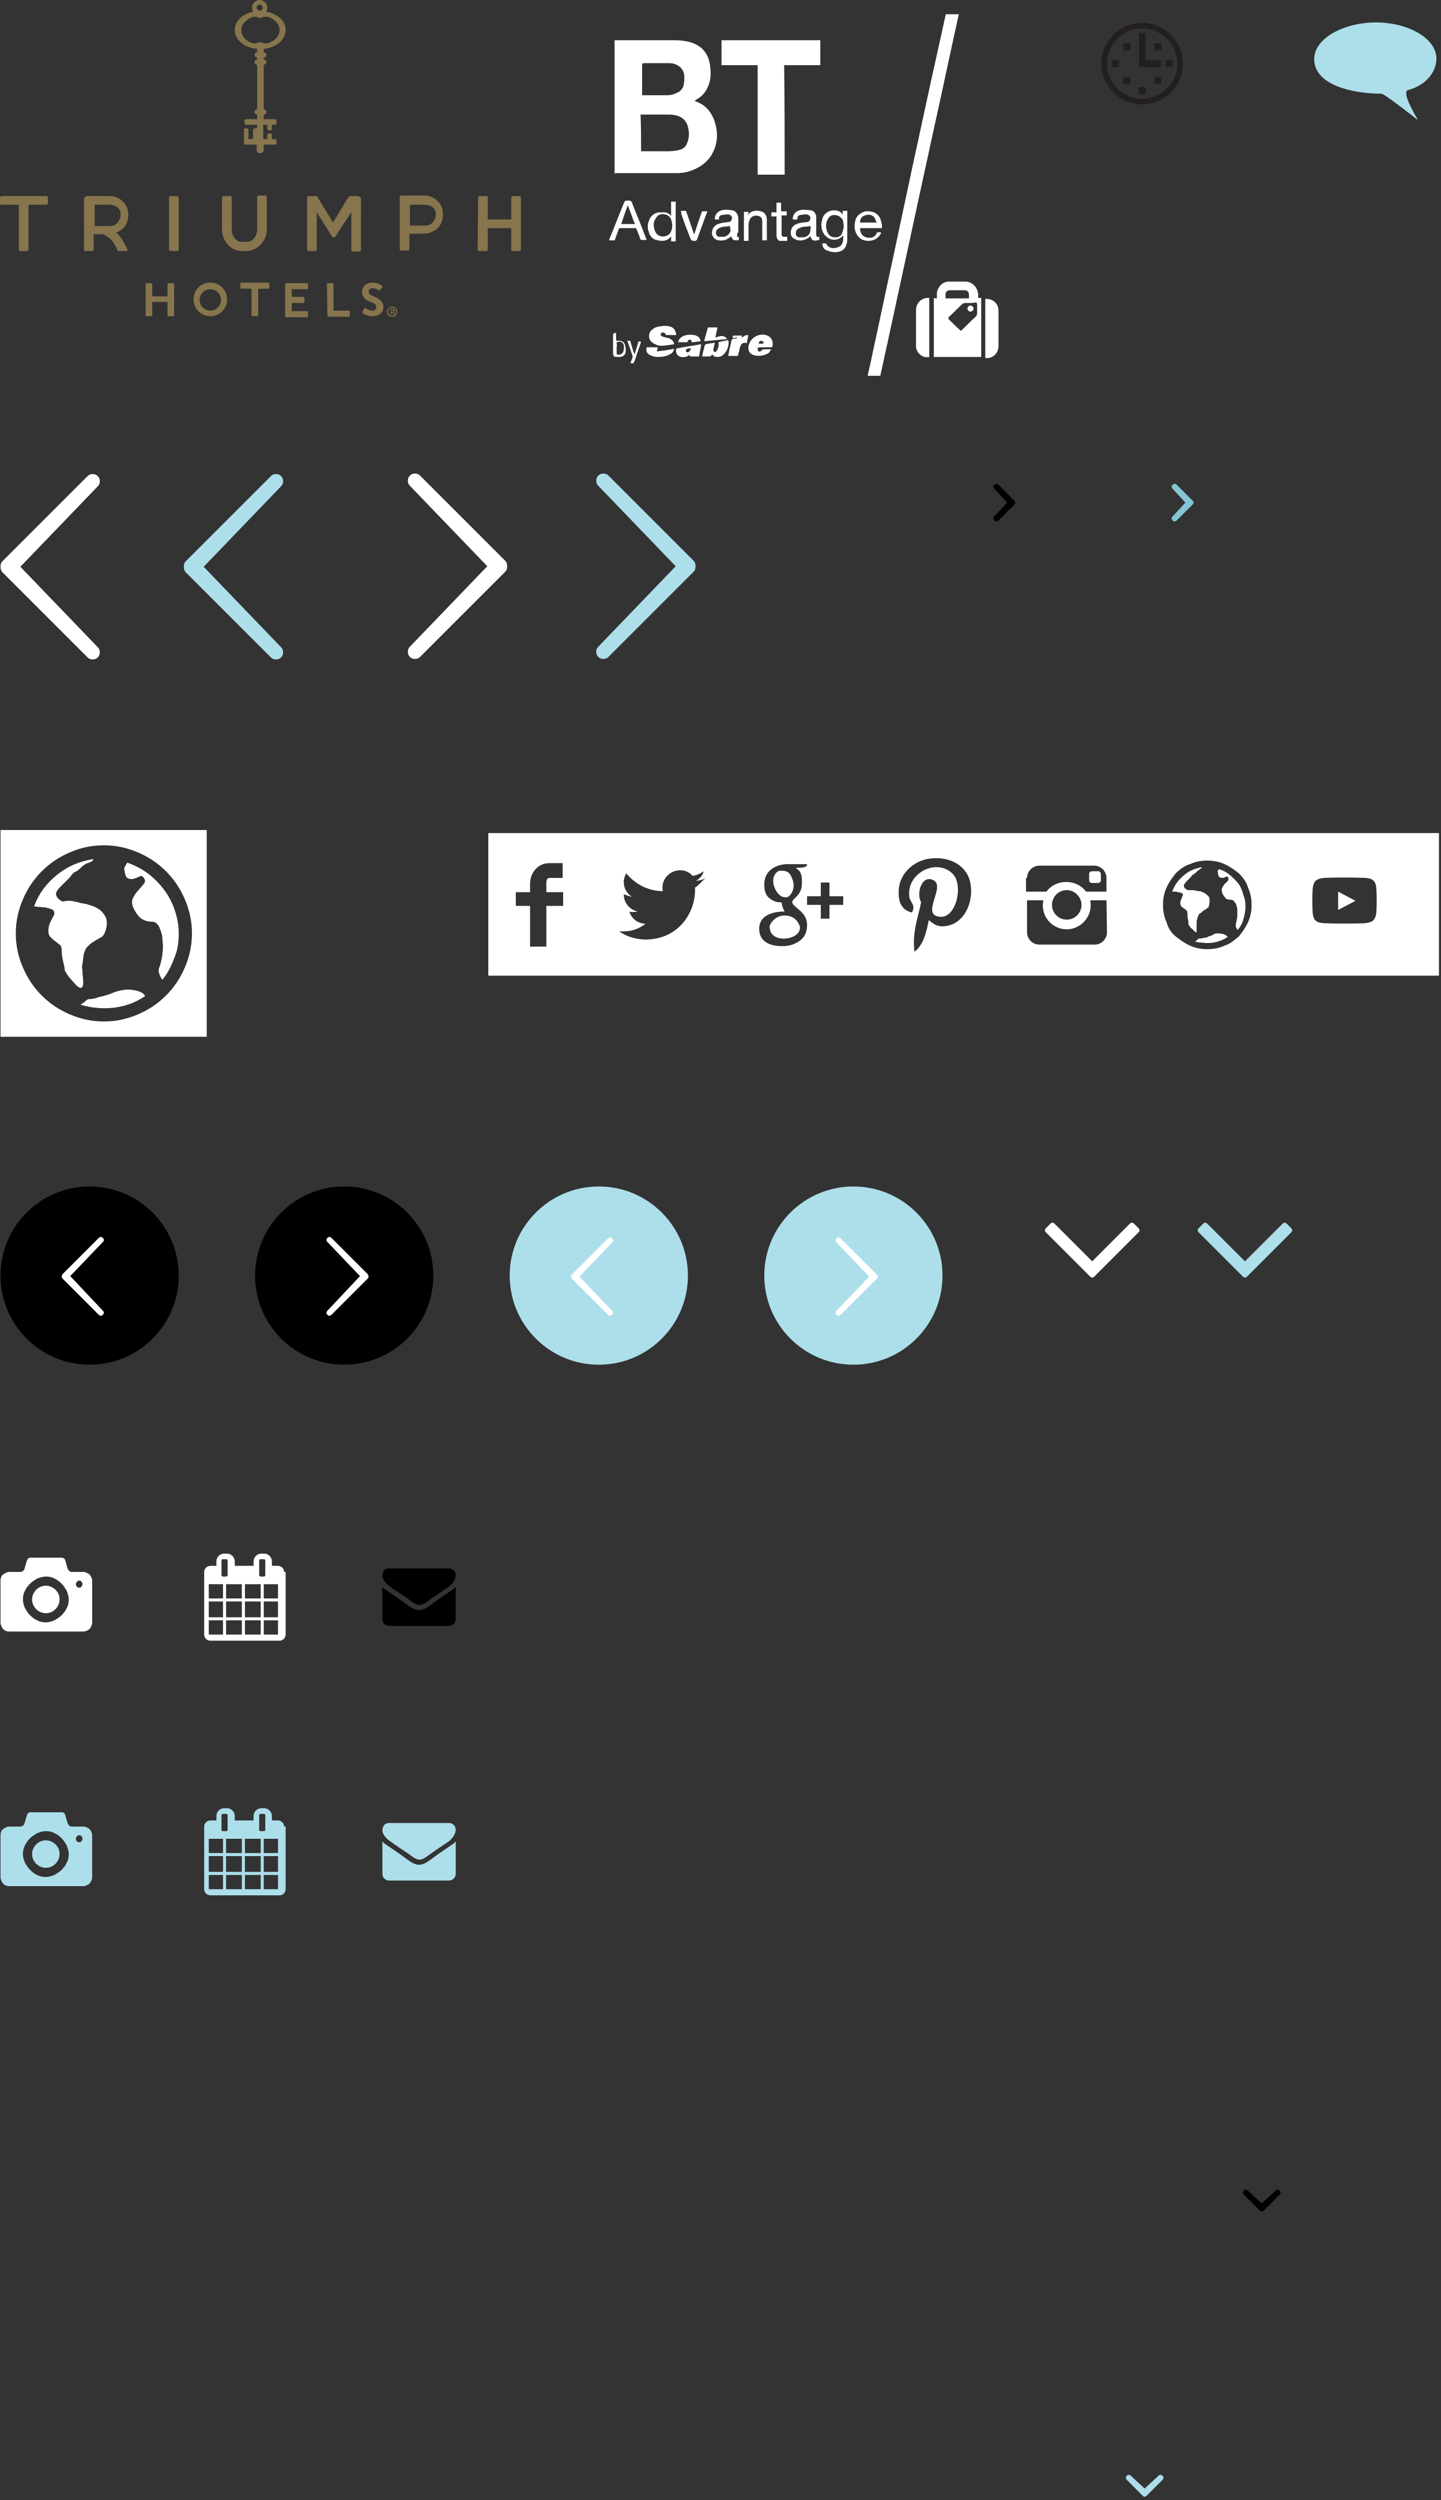<?xml version="1.0" encoding="utf-8"?>
<!-- Generator: Adobe Illustrator 19.1.0, SVG Export Plug-In . SVG Version: 6.00 Build 0)  -->
<svg version="1.1" id="Layer_1" xmlns="http://www.w3.org/2000/svg" xmlns:xlink="http://www.w3.org/1999/xlink" x="0px" y="0px"
	 width="283px" height="491px" viewBox="-178 -5 283 491" style="enable-background:new -178 -5 283 491;" xml:space="preserve">
<rect x="-178" y="-5" width="283" height="491" fill="#333333" stroke="none"/>
<style type="text/css">
	.st0{fill:#ADDFEB;}
	.st1{fill:#FFFFFF;}
	.st2{fill:#85C5D4;}
	.st3{fill:#86754D;}
	.st4{fill:#231F20;}
</style>
<circle class="st0" cx="-10.4" cy="245.5" r="17.5"/>
<circle class="st0" cx="-60.4" cy="245.5" r="17.5"/>
<circle cx="-110.4" cy="245.5" r="17.5"/>
<circle cx="-160.4" cy="245.5" r="17.5"/>
<path class="st1" d="M-97.5,122c-0.3,0.3-0.4,0.6-0.4,1c0,0.4,0.1,0.7,0.4,1s0.6,0.4,1,0.4s0.7-0.1,1-0.4l16.7-16.7
	c0.3-0.3,0.4-0.6,0.4-1.1s-0.1-0.8-0.4-1.1l-16.7-16.7c-0.3-0.3-0.6-0.4-1-0.4s-0.7,0.1-1,0.4s-0.4,0.6-0.4,1s0.1,0.7,0.4,1
	l15.2,15.8L-97.5,122z"/>
<path class="st1" d="M-174,106.3l15.2-15.8c0.3-0.3,0.4-0.6,0.4-1s-0.1-0.7-0.4-1s-0.6-0.4-1-0.4c-0.4,0-0.7,0.1-1,0.4l-16.7,16.7
	c-0.3,0.3-0.4,0.6-0.4,1.1c0,0.4,0.1,0.8,0.4,1.1l16.7,16.7c0.3,0.3,0.6,0.4,1,0.4c0.4,0,0.7-0.1,1-0.4s0.4-0.6,0.4-1
	s-0.1-0.7-0.4-1L-174,106.3z"/>
<path class="st0" d="M-60.5,122c-0.3,0.3-0.4,0.6-0.4,1c0,0.4,0.1,0.7,0.4,1s0.6,0.4,1,0.4s0.7-0.1,1-0.4l16.7-16.7
	c0.3-0.3,0.4-0.6,0.4-1.1c0-0.4-0.1-0.8-0.4-1.1l-16.7-16.7c-0.3-0.3-0.6-0.4-1-0.4s-0.7,0.1-1,0.4s-0.4,0.6-0.4,1s0.1,0.7,0.4,1
	l15.2,15.8L-60.5,122z"/>
<path class="st0" d="M-138,106.3l15.2-15.8c0.3-0.3,0.4-0.6,0.4-1s-0.1-0.7-0.4-1s-0.6-0.4-1-0.4c-0.4,0-0.7,0.1-1,0.4l-16.7,16.7
	c-0.3,0.3-0.4,0.6-0.4,1.1c0,0.4,0.1,0.8,0.4,1.1l16.7,16.7c0.3,0.3,0.6,0.4,1,0.4c0.4,0,0.7-0.1,1-0.4c0.3-0.3,0.4-0.6,0.4-1
	s-0.1-0.7-0.4-1L-138,106.3z"/>
<path class="st1" d="M-157.8,252.4c0.1,0.1,0.2,0.3,0.2,0.4s-0.1,0.3-0.2,0.4c-0.1,0.1-0.3,0.2-0.4,0.2c-0.2,0-0.3-0.1-0.4-0.2
	l-7.1-7.1c-0.1-0.1-0.2-0.3-0.2-0.4s0.1-0.3,0.2-0.5l7.1-7.1c0.1-0.1,0.3-0.2,0.4-0.2c0.2,0,0.3,0.1,0.4,0.2
	c0.1,0.1,0.2,0.3,0.2,0.4c0,0.2-0.1,0.3-0.2,0.4l-6.4,6.7L-157.8,252.4z"/>
<path class="st1" d="M-113.7,252.4c-0.1,0.1-0.2,0.3-0.2,0.4s0.1,0.3,0.2,0.4s0.3,0.2,0.4,0.2s0.3-0.1,0.4-0.2l7.1-7.1
	c0.1-0.1,0.2-0.3,0.2-0.4s-0.1-0.3-0.2-0.5l-7.1-7.1c-0.1-0.1-0.3-0.2-0.4-0.2s-0.3,0.1-0.4,0.2s-0.2,0.3-0.2,0.4s0.1,0.3,0.2,0.4
	l6.4,6.7L-113.7,252.4z"/>
<path class="st1" d="M-57.8,252.4c0.1,0.1,0.2,0.3,0.2,0.4s-0.1,0.3-0.2,0.4s-0.3,0.2-0.4,0.2s-0.3-0.1-0.4-0.2l-7.1-7.1
	c-0.1-0.1-0.2-0.3-0.2-0.4s0.1-0.3,0.2-0.4l7.1-7.1c0.1-0.1,0.3-0.2,0.4-0.2s0.3,0.1,0.4,0.2s0.2,0.3,0.2,0.4s-0.1,0.3-0.2,0.4
	l-6.4,6.7L-57.8,252.4z"/>
<path class="st1" d="M-13.7,252.4c-0.1,0.1-0.2,0.3-0.2,0.4s0.1,0.3,0.2,0.4c0.1,0.1,0.3,0.2,0.4,0.2c0.1,0,0.3-0.1,0.4-0.2l7.1-7.1
	c0.1-0.1,0.2-0.3,0.2-0.4s-0.1-0.3-0.2-0.4l-7.1-7.1c-0.1-0.1-0.3-0.2-0.4-0.2c-0.1,0-0.3,0.1-0.4,0.2c-0.1,0.1-0.2,0.3-0.2,0.4
	s0.1,0.3,0.2,0.4l6.4,6.7L-13.7,252.4z"/>
<path class="st0" d="M46.8,483.7l-2.7-2.5c-0.1-0.1-0.2-0.2-0.4-0.2s-0.3,0.1-0.4,0.2c-0.1,0.1-0.2,0.2-0.2,0.4
	c0,0.1,0.1,0.3,0.2,0.4l3.1,3.1c0.1,0.1,0.2,0.2,0.4,0.2c0.1,0,0.3-0.1,0.4-0.2l3.1-3.1c0.1-0.1,0.2-0.2,0.2-0.4s-0.1-0.3-0.2-0.4
	c-0.1-0.1-0.2-0.2-0.4-0.2c-0.1,0-0.3,0.1-0.4,0.2L46.8,483.7z"/>
<path d="M69.8,427.7l-2.7-2.5c-0.1-0.1-0.2-0.2-0.4-0.2s-0.3,0.1-0.4,0.2c-0.1,0.1-0.2,0.2-0.2,0.4c0,0.1,0.1,0.3,0.2,0.4l3.1,3.1
	c0.1,0.1,0.2,0.2,0.4,0.2c0.1,0,0.3-0.1,0.4-0.2l3.1-3.1c0.1-0.1,0.2-0.2,0.2-0.4c0-0.1-0.1-0.3-0.2-0.4s-0.2-0.2-0.4-0.2
	c-0.1,0-0.3,0.1-0.4,0.2L69.8,427.7z"/>
<path d="M19.8,93.7l-2.5,2.7c-0.1,0.1-0.2,0.2-0.2,0.4s0.1,0.3,0.2,0.4c0.1,0.1,0.2,0.2,0.4,0.2c0.1,0,0.3-0.1,0.4-0.2l3.1-3.1
	c0.1-0.1,0.2-0.2,0.2-0.4s-0.1-0.3-0.2-0.4l-3.1-3.1C18,90.1,17.9,90,17.7,90c-0.1,0-0.3,0.1-0.4,0.2c-0.1,0.1-0.2,0.2-0.2,0.4
	c0,0.1,0.1,0.3,0.2,0.4L19.8,93.7z"/>
<path class="st2" d="M54.8,93.7l-2.5,2.7c-0.1,0.1-0.2,0.2-0.2,0.4s0.1,0.3,0.2,0.4c0.1,0.1,0.2,0.2,0.4,0.2c0.1,0,0.3-0.1,0.4-0.2
	l3.1-3.1c0.1-0.1,0.2-0.2,0.2-0.4s-0.1-0.3-0.2-0.4l-3.1-3.1C53,90.1,52.9,90,52.7,90c-0.1,0-0.3,0.1-0.4,0.2s-0.2,0.2-0.2,0.4
	c0,0.1,0.1,0.3,0.2,0.4L54.8,93.7z"/>
<path class="st1" d="M-170.9,307.2c-0.5,0.5-0.8,1.2-0.8,1.9s0.3,1.4,0.8,1.9s1.2,0.8,1.9,0.8c0.8,0,1.4-0.3,1.9-0.8
	s0.8-1.2,0.8-1.9c0-0.8-0.3-1.4-0.8-1.9s-1.2-0.8-1.9-0.8S-170.4,306.7-170.9,307.2z M-164,303.7c-0.1,0-0.3-0.1-0.4-0.2
	c-0.1-0.1-0.2-0.2-0.3-0.4l-0.5-1.7c0-0.1-0.1-0.3-0.3-0.4c-0.1-0.1-0.3-0.1-0.4-0.1h-6.1c-0.1,0-0.3,0-0.4,0.1
	c-0.1,0.1-0.2,0.2-0.3,0.4l-0.5,1.7c0,0.1-0.1,0.3-0.3,0.4c-0.1,0.1-0.3,0.2-0.4,0.2h-2.2c-0.5,0-0.9,0.2-1.3,0.5
	c-0.4,0.3-0.5,0.8-0.5,1.3v8.1c0,0.5,0.2,0.9,0.5,1.3c0.4,0.4,0.8,0.5,1.3,0.5h14.4c0.5,0,0.9-0.2,1.3-0.5c0.3-0.4,0.5-0.8,0.5-1.3
	v-8.1c0-0.5-0.2-0.9-0.5-1.3c-0.4-0.3-0.8-0.5-1.3-0.5H-164L-164,303.7z M-170.7,313.2c-0.5-0.2-1-0.6-1.4-1c-0.4-0.4-0.7-0.9-1-1.4
	c-0.2-0.5-0.4-1.1-0.4-1.7s0.1-1.2,0.4-1.7c0.2-0.5,0.6-1,1-1.4c0.4-0.4,0.9-0.7,1.4-1c0.5-0.2,1.1-0.4,1.7-0.4s1.2,0.1,1.7,0.4
	c0.5,0.2,1,0.6,1.4,1c0.4,0.4,0.7,0.9,1,1.4c0.2,0.5,0.4,1.1,0.4,1.7s-0.1,1.2-0.4,1.7c-0.2,0.5-0.6,1-1,1.4c-0.4,0.4-0.9,0.7-1.4,1
	c-0.5,0.2-1.1,0.4-1.7,0.4S-170.2,313.5-170.7,313.2z M-162.9,306.6c-0.1-0.1-0.2-0.3-0.2-0.5s0.1-0.3,0.2-0.5
	c0.1-0.1,0.3-0.2,0.5-0.2c0.2,0,0.3,0.1,0.4,0.2s0.2,0.3,0.2,0.5s-0.1,0.3-0.2,0.5c-0.1,0.1-0.3,0.2-0.4,0.2
	C-162.6,306.8-162.8,306.7-162.9,306.6z"/>
<path class="st0" d="M-170.9,357.2c-0.5,0.5-0.8,1.2-0.8,1.9s0.3,1.4,0.8,1.9s1.2,0.8,1.9,0.8c0.8,0,1.4-0.3,1.9-0.8
	s0.8-1.2,0.8-1.9c0-0.8-0.3-1.4-0.8-1.9s-1.2-0.8-1.9-0.8S-170.4,356.7-170.9,357.2z M-164,353.7c-0.1,0-0.3-0.1-0.4-0.2
	c-0.1-0.1-0.2-0.2-0.3-0.4l-0.5-1.7c0-0.1-0.1-0.3-0.3-0.4c-0.1-0.1-0.3-0.1-0.4-0.1h-6.1c-0.1,0-0.3,0-0.4,0.1
	c-0.1,0.1-0.2,0.2-0.3,0.4l-0.5,1.7c0,0.1-0.1,0.3-0.3,0.4c-0.1,0.1-0.3,0.2-0.4,0.2h-2.2c-0.5,0-0.9,0.2-1.3,0.5
	c-0.4,0.3-0.5,0.8-0.5,1.3v8.1c0,0.5,0.2,0.9,0.5,1.3c0.4,0.4,0.8,0.5,1.3,0.5h14.4c0.5,0,0.9-0.2,1.3-0.5c0.3-0.4,0.5-0.8,0.5-1.3
	v-8.1c0-0.5-0.2-0.9-0.5-1.3c-0.4-0.3-0.8-0.5-1.3-0.5H-164L-164,353.7z M-170.7,363.2c-0.5-0.2-1-0.6-1.4-1c-0.4-0.4-0.7-0.9-1-1.4
	c-0.2-0.5-0.4-1.1-0.4-1.7s0.1-1.2,0.4-1.7c0.2-0.5,0.6-1,1-1.4c0.4-0.4,0.9-0.7,1.4-1c0.5-0.2,1.1-0.4,1.7-0.4s1.2,0.1,1.7,0.4
	c0.5,0.2,1,0.6,1.4,1c0.4,0.4,0.7,0.9,1,1.4c0.2,0.5,0.4,1.1,0.4,1.7s-0.1,1.2-0.4,1.7c-0.2,0.5-0.6,1-1,1.4c-0.4,0.4-0.9,0.7-1.4,1
	c-0.5,0.2-1.1,0.4-1.7,0.4S-170.2,363.5-170.7,363.2z M-162.9,356.6c-0.1-0.1-0.2-0.3-0.2-0.5s0.1-0.3,0.2-0.5
	c0.1-0.1,0.3-0.2,0.5-0.2c0.2,0,0.3,0.1,0.4,0.2s0.2,0.3,0.2,0.5s-0.1,0.3-0.2,0.5c-0.1,0.1-0.3,0.2-0.4,0.2
	C-162.6,356.8-162.8,356.7-162.9,356.6z"/>
<g>
	<path class="st1" d="M-161.7,188.5c0-0.3,0.1-0.7,0-1.2c0-0.5-0.1-0.9-0.1-1.4s-0.1-0.8-0.1-1c0-0.1,0-0.3,0.1-0.6
		c0-0.2,0.1-0.5,0.1-0.8s0.1-0.6,0.1-0.8s0.1-0.4,0.1-0.5c0.2-0.7,0.5-1.2,0.9-1.5c0.4-0.4,0.8-0.7,1.2-0.9c0.4-0.3,0.8-0.5,1.2-0.7
		c0.4-0.2,0.6-0.5,0.8-1c0.5-1.3,0.5-2.3,0.1-3.1c-0.4-0.7-0.9-1.3-1.7-1.7c-0.7-0.4-1.5-0.6-2.2-0.8c-0.7-0.1-1.2-0.2-1.4-0.3
		c-0.4-0.1-0.9-0.2-1.5-0.3c-0.6,0-1,0-1.3,0.1c-0.2,0.1-0.6,0-1-0.4c-0.4-0.3-0.6-0.7-0.6-1.1c0-0.2,0.1-0.4,0.3-0.7
		s0.5-0.6,0.8-0.9c0.3-0.3,0.6-0.6,0.9-0.9s0.6-0.6,0.8-0.8c0.3-0.5,0.7-0.9,1-1s0.8-0.5,1.4-1.1c0.3-0.2,0.6-0.5,1-0.6
		c0.7-0.2,1-0.4,1.2-0.8c-2.7,0.4-5.1,1.4-7.2,3.1c-2.1,1.7-3.6,3.7-4.5,6.2c0.3,0,0.6,0.1,1,0.1c0.4,0,0.8,0.1,1.2,0.1
		c0.4,0.1,0.8,0.2,1.1,0.3s0.6,0.3,0.6,0.5c0.1,0.2,0.1,0.5,0,0.7c-0.1,0.2-0.3,0.5-0.4,0.8c-0.2,0.3-0.3,0.6-0.5,1
		c-0.1,0.4-0.2,0.8-0.2,1.3s0.1,0.9,0.4,1.2c0.3,0.3,0.6,0.6,0.9,0.8s0.6,0.5,0.9,0.7s0.4,0.6,0.4,0.9c0,0.8,0.1,1.6,0.3,2.4
		c0.2,0.8,0.3,1.3,0.3,1.6c0,0.1,0.1,0.4,0.4,0.8c0.2,0.4,0.5,0.7,0.9,1.2c0.4,0.4,0.7,0.8,1,1.1s0.6,0.5,0.9,0.5
		C-161.9,189-161.8,188.8-161.7,188.5z"/>
	<path class="st1" d="M-151.4,189.5c-0.9-0.2-1.7-0.2-2.3-0.1c-0.7,0.1-1.5,0.3-2.2,0.6c-0.7,0.3-1.4,0.5-1.8,0.6
		c-0.5,0.1-1,0.2-1.4,0.4c-0.4,0.1-0.9,0.2-1.3,0.2c-0.4,0-0.7,0.2-0.8,0.4c-0.3,0.2-0.6,0.5-1,0.7c0.7,0.2,1.5,0.4,2.2,0.5
		c0.8,0.1,1.6,0.2,2.4,0.2c3.1,0,5.8-0.8,8.1-2.4C-149.8,190-150.5,189.7-151.4,189.5z"/>
	<path class="st1" d="M-177.9,158v40.6h40.5V158H-177.9z M-141.7,185c-0.9,2.1-2.1,3.9-3.7,5.5c-1.6,1.6-3.4,2.8-5.5,3.7
		c-2.1,0.9-4.3,1.4-6.7,1.4c-2.4,0-4.6-0.5-6.7-1.4c-2.1-0.9-3.9-2.1-5.5-3.7c-1.6-1.6-2.8-3.4-3.7-5.5s-1.4-4.3-1.4-6.7
		s0.5-4.6,1.4-6.7c0.9-2.1,2.1-3.9,3.7-5.5s3.4-2.8,5.5-3.7c2-0.9,4.3-1.4,6.7-1.4c2.4,0,4.6,0.5,6.7,1.4c2.1,0.9,3.9,2.1,5.5,3.7
		c1.6,1.6,2.8,3.4,3.7,5.5c0.9,2.1,1.4,4.3,1.4,6.7S-140.8,182.9-141.7,185z"/>
	<path class="st1" d="M-145.8,169.7c-0.9-1.2-2-2.3-3.2-3.2s-2.6-1.6-4-2.1c-0.4,0.6-0.6,1-0.6,1.2c0.1,1,0.3,1.6,0.6,1.8
		s0.7,0.3,1.1,0.2c0.4-0.1,0.8-0.2,1.1-0.4c0.4-0.2,0.6-0.2,0.8-0.1c0.5,0.5,0.6,1,0.3,1.4s-0.7,0.8-1.1,1.3c-0.5,0.5-0.8,1-1.1,1.6
		c-0.3,0.6-0.2,1.4,0.3,2.3s1,1.5,1.5,1.8s1.2,0.5,1.9,0.5c0.4,0,0.7,0.1,1,0.4c0.3,0.3,0.5,0.6,0.6,1c0.2,0.4,0.3,0.8,0.4,1.2
		c0.1,0.4,0.1,0.7,0.1,1s0.1,0.6,0.1,1.1c0,0.4,0,0.9-0.1,1.4c0,0.5-0.1,1-0.2,1.4c-0.1,0.5-0.2,0.9-0.3,1.2
		c-0.3,0.6-0.3,1.1-0.1,1.6s0.4,0.9,0.6,1.1c1-1.2,1.7-2.6,2.3-4.2c0.7-1.6,0.9-3.2,0.9-4.9c0-1.6-0.3-3.2-0.8-4.6
		C-144.2,172.2-144.9,170.9-145.8,169.7z"/>
</g>
<path class="st1" d="M-137,316v-2.8h2.8v2.8H-137z M-133.6,316v-2.8h3.1v2.8H-133.6z M-137,312.6v-3.1h2.8v3.1H-137z M-133.6,312.6
	v-3.1h3.1v3.1H-133.6z M-137,308.9v-2.8h2.8v2.8H-137z M-129.9,316v-2.8h3.1v2.8H-129.9z M-133.6,308.9v-2.8h3.1v2.8H-133.6z
	 M-126.2,316v-2.8h2.8v2.8H-126.2z M-129.9,312.6v-3.1h3.1v3.1H-129.9z M-133.3,304.3c0,0.2-0.1,0.3-0.3,0.3h-0.6
	c-0.2,0-0.3-0.1-0.3-0.3v-2.8c0-0.2,0.1-0.3,0.3-0.3h0.6c0.2,0,0.3,0.1,0.3,0.3V304.3z M-126.2,312.6v-3.1h2.8v3.1H-126.2z
	 M-129.9,308.9v-2.8h3.1v2.8H-129.9z M-126.2,308.9v-2.8h2.8v2.8H-126.2z M-125.9,304.3c0,0.2-0.1,0.3-0.3,0.3h-0.6
	c-0.2,0-0.3-0.1-0.3-0.3v-2.8c0-0.2,0.1-0.3,0.3-0.3h0.6c0.2,0,0.3,0.1,0.3,0.3V304.3z M-122.2,303.7c0-0.7-0.6-1.2-1.2-1.2h-1.2
	v-0.9c0-0.8-0.7-1.5-1.5-1.5h-0.6c-0.8,0-1.5,0.7-1.5,1.5v0.9h-3.7v-0.9c0-0.8-0.7-1.5-1.5-1.5h-0.6c-0.8,0-1.5,0.7-1.5,1.5v0.9
	h-1.2c-0.7,0-1.2,0.6-1.2,1.2V316c0,0.7,0.6,1.2,1.2,1.2h13.6c0.7,0,1.2-0.6,1.2-1.2v-12.3H-122.2z"/>
<path class="st0" d="M-137,366v-2.8h2.8v2.8H-137z M-133.6,366v-2.8h3.1v2.8H-133.6z M-137,362.6v-3.1h2.8v3.1H-137z M-133.6,362.6
	v-3.1h3.1v3.1H-133.6z M-137,358.9v-2.8h2.8v2.8H-137z M-129.9,366v-2.8h3.1v2.8H-129.9z M-133.6,358.9v-2.8h3.1v2.8H-133.6z
	 M-126.2,366v-2.8h2.8v2.8H-126.2z M-129.9,362.6v-3.1h3.1v3.1H-129.9z M-133.3,354.3c0,0.2-0.1,0.3-0.3,0.3h-0.6
	c-0.2,0-0.3-0.1-0.3-0.3v-2.8c0-0.2,0.1-0.3,0.3-0.3h0.6c0.2,0,0.3,0.1,0.3,0.3V354.3z M-126.2,362.6v-3.1h2.8v3.1H-126.2z
	 M-129.9,358.9v-2.8h3.1v2.8H-129.9z M-126.2,358.9v-2.8h2.8v2.8H-126.2z M-125.9,354.3c0,0.2-0.1,0.3-0.3,0.3h-0.6
	c-0.2,0-0.3-0.1-0.3-0.3v-2.8c0-0.2,0.1-0.3,0.3-0.3h0.6c0.2,0,0.3,0.1,0.3,0.3V354.3z M-122.2,353.7c0-0.7-0.6-1.2-1.2-1.2h-1.2
	v-0.9c0-0.8-0.7-1.5-1.5-1.5h-0.6c-0.8,0-1.5,0.7-1.5,1.5v0.9h-3.7v-0.9c0-0.8-0.7-1.5-1.5-1.5h-0.6c-0.8,0-1.5,0.7-1.5,1.5v0.9
	h-1.2c-0.7,0-1.2,0.6-1.2,1.2V366c0,0.7,0.6,1.2,1.2,1.2h13.6c0.7,0,1.2-0.6,1.2-1.2v-12.3H-122.2z"/>
<g>
	<path class="st1" d="M-23.8,174.8c-0.1,0-0.1,0-0.2,0c-0.9,0-1.6,0.4-2.1,0.9s-0.9,1.1-0.7,1.7c0.1,1.3,1.5,2.1,3.2,1.9
		s2.8-1.1,2.7-2.3C-21.3,175.7-22.3,174.8-23.8,174.8z"/>
	<path class="st1" d="M-22.3,167.9c-0.5-1.6-1.1-1.9-2.2-1.9c-0.1,0-0.2,0-0.4,0c-0.5,0.1-0.9,0.6-1.1,1.1c-0.2,0.6-0.2,1.2,0,1.9
		c0.4,1.2,1.2,2.2,2.2,2.2c0.1,0,0.2,0,0.4,0C-22.5,170.8-21.8,169.3-22.3,167.9z"/>
	<path class="st1" d="M57,178c0-0.1,0-0.4,0-0.6s0-0.5,0-0.7s0-0.4,0-0.5s0-0.1,0-0.2s0-0.2,0.1-0.4c0-0.1,0-0.2,0.1-0.4
		c0-0.1,0-0.2,0.1-0.2c0.1-0.4,0.2-0.6,0.5-0.7c0.2-0.1,0.4-0.4,0.6-0.5c0.2-0.1,0.4-0.2,0.6-0.4c0.2-0.1,0.4-0.2,0.4-0.5
		c0.2-0.6,0.2-1.2,0.1-1.6c-0.2-0.4-0.5-0.6-0.9-0.9c-0.4-0.2-0.7-0.4-1.1-0.4s-0.6-0.1-0.7-0.1c-0.2-0.1-0.5-0.1-0.7-0.1
		s-0.5,0-0.7,0c-0.1,0-0.2,0-0.5-0.2c-0.2-0.1-0.4-0.4-0.4-0.6c0-0.1,0-0.2,0.1-0.4c0.1-0.1,0.2-0.2,0.4-0.5
		c0.1-0.1,0.4-0.4,0.5-0.5s0.2-0.2,0.4-0.4c0.1-0.2,0.4-0.5,0.5-0.5c0.1-0.1,0.4-0.2,0.7-0.6c0.1-0.1,0.4-0.2,0.5-0.4
		c0.2-0.1,0.4-0.2,0.5-0.4c-1.3,0.2-2.6,0.7-3.6,1.6c-1.1,0.9-1.8,1.9-2.3,3.2c0.1,0,0.4,0,0.5,0c0.2,0,0.4,0,0.6,0.1
		c0.2,0,0.4,0.1,0.6,0.1c0.1,0.1,0.2,0.1,0.4,0.2c0,0.1,0,0.2,0,0.4c-0.1,0.1-0.1,0.2-0.2,0.4s-0.1,0.4-0.2,0.5
		c-0.1,0.2-0.1,0.4-0.1,0.6s0.1,0.5,0.2,0.6c0.1,0.1,0.2,0.2,0.5,0.4c0.1,0.1,0.4,0.2,0.5,0.4c0.1,0.1,0.2,0.2,0.2,0.5
		c0,0.4,0,0.9,0.1,1.2c0.1,0.4,0.1,0.7,0.1,0.9s0,0.2,0.2,0.4c0.1,0.2,0.2,0.4,0.5,0.6c0.2,0.2,0.4,0.4,0.5,0.5s0.4,0.2,0.5,0.2
		C56.9,178.2,57,178.1,57,178z"/>
	<path class="st1" d="M-82.1,158.6v28h186.7v-28H-82.1z M-67.5,167.4h-2.6c-0.4,0-0.6,0.4-0.6,1v1.8h3.3v2.7h-3.3v8h-3.2v-8h-2.8
		v-2.7h2.8v-1.6c0-2.3,1.6-4.1,3.8-4.1h2.6C-67.5,164.5-67.5,167.4-67.5,167.4z M-41.5,169.3c0,0.1,0,0.2,0,0.5
		c0,4.6-3.4,9.7-9.7,9.7c-1.9,0-3.8-0.6-5.2-1.6c0.2,0,0.5,0,0.9,0c1.6,0,3-0.5,4.3-1.5c-1.5,0-2.8-1-3.2-2.4
		c0.2,0.1,0.4,0.1,0.6,0.1c0.4,0,0.6,0,1-0.1c-1.6-0.4-2.7-1.7-2.7-3.4l0,0c0.5,0.2,1,0.4,1.6,0.5c-1-0.6-1.6-1.7-1.6-2.9
		c0-0.6,0.2-1.2,0.5-1.7c1.7,2.1,4.3,3.5,7.2,3.5c-0.1-0.2-0.1-0.5-0.1-0.7c0-1.9,1.6-3.4,3.5-3.4c1,0,1.8,0.4,2.4,1.1
		c0.9-0.1,1.6-0.5,2.2-0.9c-0.2,0.9-0.9,1.5-1.5,1.9c0.7-0.1,1.3-0.2,1.9-0.6C-40.3,168.2-40.7,168.8-41.5,169.3z M-21.7,180.2
		c-1.1,0.6-2.3,0.6-2.7,0.6c-0.1,0-0.1,0-0.1,0s0,0-0.1,0c-0.7,0-4.3-0.1-4.3-3.4c0-3.2,3.8-3.4,5-3.4l0,0c-0.6-1-0.6-1.8-0.6-1.8
		s-0.1,0-0.2,0c-0.5,0-1.2-0.1-1.9-0.6c-1-0.6-1.3-1.6-1.3-2.9c0-3.8,4.1-4,4.3-4h4.1v0.1c0,0.5-0.9,0.6-1.5,0.6
		c-0.1,0-0.6,0-0.7,0.1c1.1,0.6,1.2,1.5,1.2,2.8c0,1.6-0.6,2.3-1.2,2.9c-0.4,0.4-0.7,0.6-0.7,1s0.5,0.7,1,1.2
		c0.9,0.7,1.9,1.6,1.9,3.3C-19.5,178.3-20.2,179.5-21.7,180.2z M-12.4,172.7h-2.7v2.7h-1.7v-2.7h-2.7V171h2.7v-2.7h1.7v2.7h2.7
		V172.7z M6.8,176.9c-1.1-0.1-1.6-0.6-2.4-1.2c-0.5,2.6-1.1,4.9-2.8,6.2c-0.5-3.8,0.7-6.7,1.3-9.7c-1-1.7,0.1-5.4,2.3-4.4
		c2.7,1.1-2.3,6.6,1.1,7.2c3.5,0.7,5-6.2,2.8-8.4c-3.2-3.2-9.2-0.1-8.5,4.6c0.2,1.1,1.3,1.5,0.5,3c-2.1-0.5-2.7-2.1-2.6-4.3
		c0.1-3.5,3.2-6,6.2-6.3c3.9-0.5,7.4,1.5,7.9,5C13.3,172.7,10.9,177.1,6.8,176.9z M23.7,167.4c0-1.3,1.1-2.4,2.4-2.4h10.8
		c1.3,0,2.4,1.1,2.4,2.4v2.7h-4c-0.9-1.2-2.3-1.9-3.9-1.9c-1.6,0-3,0.7-3.9,1.9h-4v-2.7H23.7z M34.4,172.7c0,1.6-1.3,2.9-2.9,2.9
		s-2.9-1.3-2.9-2.9s1.3-2.9,2.9-2.9S34.4,171.2,34.4,172.7z M39.4,178.1c0,1.3-1.1,2.4-2.4,2.4H26.1c-1.3,0-2.4-1.1-2.4-2.4v-6.3
		h3.2c0,0.2-0.1,0.6-0.1,1c0,2.6,2.1,4.7,4.7,4.7c2.6,0,4.7-2.2,4.7-4.7c0-0.4,0-0.6-0.1-1h3.2L39.4,178.1L39.4,178.1z M67.1,176.1
		c-0.5,1.1-1.1,1.9-1.8,2.8c-0.9,0.7-1.7,1.5-2.8,1.8c-1.1,0.5-2.2,0.7-3.4,0.7s-2.3-0.2-3.4-0.7s-1.9-1.1-2.8-1.8
		c-0.9-0.7-1.5-1.7-1.8-2.8c-0.5-1.1-0.7-2.2-0.7-3.4s0.2-2.3,0.7-3.4s1.1-1.9,1.8-2.8c0.7-0.7,1.7-1.5,2.8-1.8
		c1.1-0.5,2.2-0.7,3.4-0.7s2.3,0.2,3.4,0.7s1.9,1.1,2.8,1.8c0.7,0.7,1.5,1.7,1.8,2.8c0.5,1.1,0.7,2.2,0.7,3.4S67.6,175,67.1,176.1z
		 M92.3,174.2c-0.2,1.7-0.9,1.9-2.2,2.1c-1.9,0.1-6.2,0.1-8.1,0c-1.3-0.1-2.1-0.4-2.2-2.1c-0.1-1.2-0.1-3.4,0-4.7
		c0.2-1.7,0.9-1.9,2.2-2.1c1.9-0.1,6.2-0.1,8.1,0c1.3,0.1,2.1,0.4,2.2,2.1C92.4,170.8,92.4,173,92.3,174.2z"/>
	<path class="st1" d="M61.1,178.3c-0.4,0-0.7,0.1-1.1,0.4c-0.4,0.1-0.7,0.2-1,0.4c-0.2,0-0.5,0.1-0.7,0.1c-0.2,0.1-0.5,0.1-0.7,0.1
		s-0.4,0.1-0.4,0.2c-0.1,0.1-0.2,0.2-0.5,0.4c0.4,0.1,0.7,0.2,1.1,0.2c0.4,0,0.9,0.1,1.2,0.1c1.6,0,2.9-0.4,4.1-1.2
		c-0.1-0.2-0.5-0.5-1-0.6C61.8,178.3,61.3,178.3,61.1,178.3z"/>
	<path class="st1" d="M65.1,168.4c-0.5-0.6-1-1.1-1.6-1.6s-1.3-0.9-2.1-1.1c-0.2,0.2-0.4,0.5-0.2,0.6c0,0.5,0.1,0.9,0.4,1
		c0.1,0.1,0.4,0.1,0.5,0.1c0.2,0,0.4-0.1,0.6-0.2s0.4-0.1,0.4,0c0.2,0.2,0.2,0.5,0.1,0.7s-0.4,0.4-0.6,0.6c-0.2,0.2-0.4,0.5-0.6,0.9
		c-0.1,0.2-0.1,0.7,0.1,1.1c0.2,0.5,0.5,0.7,0.7,1c0.2,0.1,0.6,0.2,1,0.2c0.2,0,0.4,0.1,0.5,0.2c0.1,0.1,0.2,0.4,0.4,0.5
		c0.1,0.2,0.1,0.4,0.2,0.6c0,0.2,0.1,0.4,0.1,0.5s0,0.4,0,0.6s0,0.5,0,0.7s0,0.5-0.1,0.7c0,0.2-0.1,0.5-0.1,0.6
		c-0.1,0.2-0.1,0.6-0.1,0.9c0.1,0.2,0.2,0.5,0.4,0.6c0.5-0.6,0.9-1.3,1.1-2.1c0.2-0.7,0.4-1.6,0.4-2.4c0-0.9-0.1-1.6-0.4-2.3
		C65.9,169.7,65.6,169,65.1,168.4z"/>
	<path class="st1" d="M36.4,168.4h1.3c0.2,0,0.5-0.2,0.5-0.5v-1.3c0-0.2-0.2-0.5-0.5-0.5h-1.3c-0.2,0-0.5,0.2-0.5,0.5v1.3
		C35.9,168.1,36.1,168.4,36.4,168.4z"/>
	<polygon class="st1" points="84.8,173.7 88.2,171.9 84.8,170.1 	"/>
</g>
<path d="M-88.5,306.6c-0.2,0.3-0.5,0.5-0.8,0.7c-1.3,0.9-2.7,1.8-4,2.8c-0.7,0.5-1.5,1.1-2.4,1.1l0,0l0,0c-0.9,0-1.7-0.6-2.4-1.1
	c-1.3-1-2.7-1.9-4-2.8c-0.3-0.2-0.6-0.4-0.8-0.7v6.4c0,0.7,0.6,1.3,1.3,1.3h11.8c0.7,0,1.3-0.6,1.3-1.3V306.6z M-88.5,304.3
	c0-0.7-0.6-1.3-1.3-1.3h-11.8c-0.9,0-1.3,0.7-1.3,1.5c0,0.7,0.8,1.6,1.4,2c1.2,0.9,2.5,1.7,3.8,2.6c0.5,0.4,1.4,1.1,2.1,1.1l0,0l0,0
	c0.7,0,1.5-0.7,2.1-1.1c1.2-0.9,2.5-1.7,3.8-2.6C-89.2,306-88.5,305.2-88.5,304.3z"/>
<path class="st0" d="M-88.5,356.6c-0.2,0.3-0.5,0.5-0.8,0.7c-1.3,0.9-2.7,1.8-4,2.8c-0.7,0.5-1.5,1.1-2.4,1.1l0,0l0,0
	c-0.9,0-1.7-0.6-2.4-1.1c-1.3-1-2.7-1.9-4-2.8c-0.3-0.2-0.6-0.4-0.8-0.7v6.4c0,0.7,0.6,1.3,1.3,1.3h11.8c0.7,0,1.3-0.6,1.3-1.3
	V356.6z M-88.5,354.3c0-0.7-0.6-1.3-1.3-1.3h-11.8c-0.9,0-1.3,0.7-1.3,1.5c0,0.7,0.8,1.6,1.4,2c1.2,0.9,2.5,1.7,3.8,2.6
	c0.5,0.4,1.4,1.1,2.1,1.1l0,0l0,0c0.7,0,1.5-0.7,2.1-1.1c1.2-0.9,2.5-1.7,3.8-2.6C-89.2,356-88.5,355.2-88.5,354.3z"/>
<path class="st1" d="M45.8,236.6c0-0.1-0.1-0.3-0.2-0.4l-0.9-0.9c-0.1-0.1-0.3-0.2-0.4-0.2c-0.2,0-0.3,0.1-0.4,0.2l-7.4,7.4
	l-7.4-7.4c-0.1-0.1-0.3-0.2-0.4-0.2c-0.2,0-0.3,0.1-0.4,0.2l-0.9,0.9c-0.1,0.1-0.2,0.3-0.2,0.4s0.1,0.3,0.2,0.4l8.7,8.7
	c0.1,0.1,0.3,0.2,0.4,0.2c0.1,0,0.3-0.1,0.4-0.2l8.7-8.7C45.7,236.9,45.8,236.7,45.8,236.6z"/>
<path class="st0" d="M75.8,236.6c0-0.1-0.1-0.3-0.2-0.4l-0.9-0.9c-0.1-0.1-0.3-0.2-0.4-0.2s-0.3,0.1-0.4,0.2l-7.4,7.4l-7.4-7.4
	c-0.1-0.1-0.3-0.2-0.4-0.2c-0.2,0-0.3,0.1-0.4,0.2l-0.9,0.9c-0.1,0.1-0.2,0.3-0.2,0.4s0.1,0.3,0.2,0.4l8.7,8.7
	c0.1,0.1,0.3,0.2,0.4,0.2c0.1,0,0.3-0.1,0.4-0.2l8.7-8.7C75.7,236.9,75.8,236.7,75.8,236.6z"/>
<g>
	<path class="st3" d="M-174.2,35.2h-3.5c-0.2,0-0.3-0.1-0.3-0.3v-1.1c0-0.1,0.1-0.3,0.3-0.3h8.8c0.2,0,0.3,0.1,0.3,0.3v1.1
		c0,0.1-0.1,0.3-0.3,0.3h-3.5V44c0,0.1-0.1,0.3-0.3,0.3h-1.3c-0.1,0-0.3-0.1-0.3-0.3v-8.8H-174.2z"/>
	<path class="st3" d="M-161.3,33.8c0-0.1,0.1-0.3,0.3-0.3h4.6c1.7,0,3.6,1.4,3.6,3.6c0,2.2-1.2,3.1-2.4,3.6c0,0,0.3,0.1,0.8,0.8
		c0.4,0.5,1.4,2.4,1.4,2.4c0.1,0.2,0,0.4-0.2,0.4h-1.5c-0.1,0-0.2-0.1-0.2-0.1s-0.3-0.9-1-1.8c-0.7-0.9-1.8-1.4-1.8-1.4h-1.9v3
		c0,0.1-0.1,0.3-0.3,0.3h-1.3c-0.2,0-0.3-0.1-0.3-0.3V33.8H-161.3z M-156.5,39.4c1.7,0,2.2-1.5,2.2-2.3c0-1.5-1.4-1.9-2.2-1.9h-2.9
		v4.2H-156.5L-156.5,39.4z"/>
	<path class="st3" d="M-95.7,40.9h-1.9v3c0,0.1-0.1,0.3-0.3,0.3h-1.3c-0.2,0-0.3-0.1-0.3-0.3V33.7c0-0.1,0.1-0.3,0.3-0.3h4.6
		c1.7,0,3.6,1.4,3.6,3.6c0,2.4-1.4,3.3-2.6,3.7C-93.8,40.9-95.7,40.9-95.7,40.9L-95.7,40.9z M-94.6,39.3c1.7,0,2.2-1.4,2.2-2.2
		c0-1.5-1.4-1.9-2.2-1.9h-2.9v4.1L-94.6,39.3L-94.6,39.3z"/>
	<path class="st3" d="M-144.8,33.8c0-0.1,0.1-0.3,0.3-0.3h1.3c0.1,0,0.3,0.1,0.3,0.3V44c0,0.1-0.1,0.3-0.3,0.3h-1.3
		c-0.1,0-0.3-0.1-0.3-0.3V33.8L-144.8,33.8z"/>
	<path class="st3" d="M-84.1,33.8c0-0.1,0.1-0.3,0.3-0.3h1.3c0.2,0,0.3,0.1,0.3,0.3v4.3h4.6v-4.3c0-0.1,0.1-0.3,0.3-0.3h1.3
		c0.1,0,0.3,0.1,0.3,0.3V44c0,0.1-0.1,0.3-0.3,0.3h-1.3c-0.2,0-0.3-0.1-0.3-0.3v-4.2h-4.6V44c0,0.1-0.1,0.3-0.3,0.3h-1.4
		c-0.1,0-0.3-0.1-0.3-0.3L-84.1,33.8L-84.1,33.8z"/>
	<path class="st3" d="M-149.4,50.8c0-0.1,0.1-0.2,0.2-0.2h0.9c0.1,0,0.2,0.1,0.2,0.2v2.4h3v-2.4c0-0.1,0.1-0.2,0.2-0.2h0.9
		c0.1,0,0.2,0.1,0.2,0.2v6.1c0,0.1-0.1,0.2-0.2,0.2h-0.9c-0.1,0-0.2-0.1-0.2-0.2v-2.6h-3v2.6c0,0.1-0.1,0.2-0.2,0.2h-0.9
		c-0.1,0-0.2-0.1-0.2-0.2L-149.4,50.8L-149.4,50.8z"/>
	<path class="st3" d="M-136.7,50.5c1.9,0,3.3,1.5,3.3,3.3c0,1.9-1.5,3.3-3.3,3.3s-3.3-1.5-3.3-3.3S-138.6,50.5-136.7,50.5
		L-136.7,50.5z M-136.7,56c1.2,0,2.1-1,2.1-2.1c0-1.2-1-2.1-2.1-2.1c-1.2,0-2.1,1-2.1,2.1S-137.9,56-136.7,56L-136.7,56z"/>
	<path class="st3" d="M-128.6,51.7h-2c-0.1,0-0.2-0.1-0.2-0.2v-0.8c0-0.1,0.1-0.2,0.2-0.2h5.3c0.1,0,0.2,0.1,0.2,0.2v0.8
		c0,0.1-0.1,0.2-0.2,0.2h-2v5.2c0,0.1-0.1,0.2-0.2,0.2h-0.9c-0.1,0-0.2-0.1-0.2-0.2V51.7L-128.6,51.7z"/>
	<path class="st3" d="M-122,50.8c0-0.1,0.1-0.2,0.2-0.2h4.1c0.1,0,0.2,0.1,0.2,0.2v0.8c0,0.1-0.1,0.2-0.2,0.2h-3v1.5h2.3
		c0.1,0,0.2,0.1,0.2,0.2v0.8c0,0.1-0.1,0.2-0.2,0.2h-2.3v1.6h3c0.1,0,0.2,0.1,0.2,0.2v0.8c0,0.1-0.1,0.2-0.2,0.2h-4.1
		c-0.1,0-0.2-0.1-0.2-0.2V50.8L-122,50.8z"/>
	<path class="st3" d="M-113.8,50.8c0-0.1,0.1-0.2,0.2-0.2h0.9c0.1,0,0.2,0.1,0.2,0.2V56h3c0.1,0,0.2,0.1,0.2,0.2V57
		c0,0.1-0.1,0.2-0.2,0.2h-4c-0.1,0-0.2-0.1-0.2-0.2L-113.8,50.8L-113.8,50.8z"/>
	<path class="st3" d="M-106.8,56.2l0.3-0.6c0.1-0.1,0.2-0.1,0.3-0.1c0,0,0.7,0.5,1.3,0.5c0.5,0,0.8-0.3,0.8-0.7c0-0.5-0.3-0.7-1.1-1
		c-0.9-0.3-1.7-0.9-1.7-2c0-0.8,0.6-1.8,2.1-1.8c0.9,0,1.7,0.5,1.8,0.6c0.1,0.1,0.1,0.2,0.1,0.3l-0.4,0.5c-0.1,0.1-0.2,0.2-0.3,0.1
		c-0.1,0-0.6-0.4-1.2-0.4c-0.5,0-0.8,0.3-0.8,0.6c0,0.4,0.2,0.7,1,1c0.9,0.4,1.9,0.9,1.9,2.1c0,1-0.8,1.8-2.1,1.8
		c-1.2,0-1.9-0.5-2-0.7C-106.8,56.4-106.9,56.3-106.8,56.2L-106.8,56.2z"/>
	<path class="st3" d="M-107.7,33.5h-1.3l0,0c0,0,0,0-0.1,0h-0.2c-0.1,0-0.2,0.1-0.2,0.1l-3.1,5.1l0,0l-3.1-5.1
		c0-0.1-0.1-0.1-0.2-0.1h-0.2l0,0l0,0h-1.3c-0.1,0-0.3,0.1-0.3,0.3V44c0,0.1,0.1,0.3,0.3,0.3h1.3c0.2,0,0.3-0.1,0.3-0.3v-4.8v-1.7
		v-0.8l3,4.7c0,0.1,0.1,0.2,0.2,0.2h0.3c0.1,0,0.2-0.1,0.2-0.2c0,0,1.8-2.8,3.1-4.7v0.9v1.7v4.8c0,0.1,0.1,0.3,0.3,0.3h1.3
		c0.1,0,0.3-0.1,0.3-0.3V33.9C-107.4,33.6-107.5,33.5-107.7,33.5L-107.7,33.5z"/>
	<path class="st3" d="M-134.4,33.8c0-0.1,0.1-0.3,0.3-0.3h1.3c0.2,0,0.3,0.1,0.3,0.3v6.3c0,1.2,0.8,2.4,2,2.4h1c1.2,0,2-1.3,2-2.4
		v-6.4c0-0.1,0.1-0.3,0.3-0.3h1.3c0.1,0,0.3,0.1,0.3,0.3v6.4c0,2.1-1.7,4.1-3.9,4.2h-1c-2.2,0-3.9-2-3.9-4.2L-134.4,33.8
		L-134.4,33.8z"/>
	<path class="st3" d="M-102,56.2c0,0.6,0.4,1,1,1s1-0.4,1-1s-0.5-1-1-1S-102,55.7-102,56.2L-102,56.2z M-101.8,56.2
		c0-0.5,0.4-0.8,0.8-0.8c0.5,0,0.8,0.4,0.8,0.8c0,0.5-0.4,0.8-0.8,0.8S-101.8,56.7-101.8,56.2L-101.8,56.2z M-101.3,56.7
		L-101.3,56.7L-101.3,56.7c0.1,0.1,0.2,0.1,0.2,0v-0.3h0.2l0.2,0.3c0,0,0,0,0.1,0h0.1c0,0,0.1,0,0-0.1s-0.1-0.2-0.2-0.3
		c0.1,0,0.2-0.1,0.2-0.3s-0.2-0.3-0.3-0.3h-0.4c0,0-0.1,0-0.1,0.1L-101.3,56.7L-101.3,56.7z M-101.2,56.2v-0.3h0.3
		c0.1,0,0.2,0.1,0.2,0.2c0,0.1-0.1,0.2-0.2,0.2L-101.2,56.2L-101.2,56.2z"/>
	<path class="st3" d="M-121.9,0.9c0-1.8-1.6-3.2-3.8-3.6c0.1-0.2,0.2-0.5,0.2-0.8c0-0.8-0.7-1.5-1.5-1.5s-1.5,0.7-1.5,1.5
		c0,0.3,0.1,0.6,0.2,0.8c-2.1,0.4-3.6,1.9-3.6,3.6c0,1.9,1.9,3.5,4.4,3.7v0.7c-0.3,0-0.5,0.2-0.5,0.5s0.2,0.5,0.5,0.5v0.4
		c-0.3,0-0.5,0.2-0.5,0.5s0.2,0.5,0.5,0.5v8.8c-0.3,0-0.5,0.2-0.5,0.5s0.2,0.5,0.5,0.5v0.9h-2.2c-0.1,0-0.3,0.1-0.3,0.3v0.5
		c0,0.1,0.1,0.3,0.3,0.3h2.2v0.7h-0.5c-0.1,0-0.3,0.1-0.3,0.3v1.8h-0.9v-1.8c0-0.1-0.1-0.3-0.3-0.3h-0.3c-0.1,0-0.3,0.1-0.3,0.3v2.6
		c0,0.1,0.1,0.3,0.3,0.3l0,0h2.2v1c0,0.4,0.3,0.7,0.7,0.7c0.4,0,0.7-0.3,0.7-0.7v-1h2.2l0,0c0.1,0,0.3-0.1,0.3-0.3v-0.5
		c0-0.1-0.1-0.3-0.3-0.3h-0.6v-0.8c0-0.1-0.1-0.3-0.3-0.3h-0.3c-0.1,0-0.3,0.1-0.3,0.3l0,0v0.8h-0.8v-2.8h0.8v0.8l0,0
		c0,0.1,0.1,0.3,0.3,0.3h0.3c0.1,0,0.3-0.1,0.3-0.3v-0.8h0.6c0.1,0,0.3-0.1,0.3-0.3v-0.5c0-0.1-0.1-0.3-0.3-0.3h-2.2v-0.9
		c0.3,0,0.5-0.2,0.5-0.5s-0.2-0.5-0.5-0.5V7.7c0.3,0,0.5-0.2,0.5-0.5s-0.2-0.5-0.5-0.5V6.3c0.3,0,0.5-0.2,0.5-0.5s-0.2-0.5-0.5-0.5
		V4.6C-123.8,4.4-121.9,2.8-121.9,0.9L-121.9,0.9z M-127-4.1c0.3,0,0.6,0.3,0.6,0.6s-0.3,0.6-0.6,0.6s-0.6-0.3-0.6-0.6
		S-127.3-4.1-127-4.1L-127-4.1z M-130.6,0.9c0-1.2,1-2.1,2.3-2.6c0.9-0.1,1.4,0.3,1.4,0.3l0,0c0,0,0.5-0.4,1.5-0.3
		c1.3,0.4,2.3,1.4,2.3,2.6s-0.9,2.1-2.3,2.6c-0.9,0.1-1.5-0.3-1.5-0.3l0,0c0,0-0.5,0.4-1.4,0.3C-129.7,3.1-130.6,2.1-130.6,0.9
		L-130.6,0.9z"/>
</g>
<path id="Vector" class="st4" d="M46.3,15.5c-4.4,0-8-3.6-8-8s3.6-8,8-8s8,3.6,8,8S50.7,15.5,46.3,15.5z M46.3,0.6
	c-3.8,0-6.9,3.1-6.9,6.9s3.1,6.9,6.9,6.9s6.9-3.1,6.9-6.9S50.1,0.6,46.3,0.6z M44,3.5h-1.4v1.4H44V3.5z M41.8,6.8h-1.4v1.4h1.4V6.8z
	 M52.3,6.8h-1.4v1.4h1.4V6.8z M47,12.1h-1.4v1.4H47V12.1z M50.1,3.5h-1.4v1.4h1.4V3.5z M44,10.1h-1.4v1.4H44V10.1z M50.1,10.1h-1.4
	v1.4h1.4V10.1z M50,8.2V6.8h-3V1.5h-1.3v6.7H50z"/>
<path class="st0" d="M80.1,6.6c0,5.1,7.5,6.8,13.2,6.8c0.6,0,7.2,5.2,7.2,5.2s-3.4-5.5-2-5.9c3.7-1,5.6-3.7,5.6-6.2
	c0-3.9-5.4-7.1-12-7.1C85.5-0.5,80.1,2.7,80.1,6.6z"/>
<g>
	<path class="st1" d="M10.3-2.2C8.7,5,7.2,12.2,5.6,19.4C3.9,27.2,2.2,35,0.5,42.9C-1,49.8-2.5,56.8-4,63.7c-0.4,1.7-0.7,3.3-1.1,5
		c0,0,0,0.1,0,0.1c-0.8,0-1.6,0-2.5,0c0.3-1.5,0.7-3,1-4.6c1.3-5.9,2.5-11.8,3.8-17.7c1.3-6.1,2.6-12.2,3.9-18.3
		c1.3-6,2.6-12,3.9-18C5.9,6.2,6.8,2.1,7.7-2c0-0.1,0-0.1,0.1-0.2C8.6-2.2,9.4-2.2,10.3-2.2z"/>
	<path class="st1" d="M-57.3,29.2c0-8.8,0-17.5,0-26.3c0.1,0,0.2,0,0.2,0c3.8,0,7.6,0,11.3,0c1.3,0,2.5,0.1,3.7,0.5
		c2.3,0.8,3.4,2.5,3.6,4.9c0.1,1,0.1,2-0.2,3c-0.4,1.3-1.1,2.4-2.3,3.1c-0.2,0.1-0.4,0.3-0.6,0.4c0.1,0,0.1,0.1,0.2,0.1
		c2.3,0.8,3.5,2.6,4,4.9c0.3,1.3,0.3,2.6-0.1,3.9c-0.6,2-1.9,3.5-3.8,4.4c-1.2,0.6-2.4,0.9-3.8,0.9c-4,0-8.1,0-12.1,0
		C-57.2,29.2-57.3,29.2-57.3,29.2z M-52.1,24.7c1.1,0,2.1,0,3.1,0c1.4,0,2.8,0.1,4.2-0.2c0.8-0.2,1.4-0.5,1.7-1.3
		c0.5-1.1,0.5-2.2,0.2-3.3c-0.2-0.9-0.8-1.6-1.6-2c-0.7-0.3-1.4-0.4-2.1-0.4c-1.8,0-3.5,0-5.3,0c-0.1,0-0.2,0-0.3,0
		C-52.1,19.9-52.1,22.3-52.1,24.7z M-51.9,7.5c0,2.1,0,4.1,0,6.2c0.1,0,0.2,0,0.3,0c1.6,0,3.1,0,4.7,0c0.7,0,1.3-0.2,1.9-0.5
		c0.7-0.3,1.2-0.9,1.3-1.7c0.1-0.5,0.1-0.9,0.1-1.4c0-1.2-0.7-2.1-1.8-2.5c-0.5-0.2-1-0.2-1.5-0.2c-1.6,0-3.2,0-4.8,0
		C-51.7,7.5-51.7,7.5-51.9,7.5z"/>
	<path class="st1" d="M-23.9,29.3c-1.8,0-3.5,0-5.3,0c0-7.2,0-14.3,0-21.5c-2.4,0-4.7,0-7.1,0c0-1.6,0-3.3,0-4.9
		c6.5,0,12.9,0,19.4,0c0,1.6,0,3.2,0,4.9c-2.3,0-4.7,0-7.1,0C-23.9,15-23.9,22.1-23.9,29.3z"/>
	<path class="st1" d="M-16.5,42.8c0.2,0,0.5,0,0.7,0c0,0,0.1,0,0.1,0.1c0.3,0.8,1.4,1,2.1,0.7c0.8-0.2,1.1-0.7,1.2-1.6
		c0-0.3,0-0.5,0-0.8c0,0,0,0,0,0c-0.7,0.9-2,1.2-3,0.5c-0.9-0.6-1.2-1.4-1.3-2.4c0-0.4,0.1-0.9,0.2-1.3c0.3-1.3,1.9-2.1,3.3-1.5
		c0.3,0.1,0.5,0.4,0.7,0.6c0-0.2,0-0.4,0-0.7c0.3,0,0.6,0,0.9,0c0,0.1,0,0.1,0,0.2c0,1.7,0,3.5,0,5.2c0,0.3,0,0.7-0.1,1
		c-0.2,1-0.9,1.6-1.9,1.7c-0.8,0.1-1.5-0.1-2.2-0.4C-16.2,43.9-16.5,43.4-16.5,42.8z M-12.3,39.4c-0.1-0.6,0-1.2-0.5-1.6
		c-0.6-0.7-1.9-0.8-2.4-0.1c-0.8,1-0.7,2.5,0,3.4c0.6,0.7,2,0.7,2.5-0.1C-12.5,40.4-12.3,39.9-12.3,39.4z"/>
	<path class="st1" d="M-51,42.1C-51,42.1-51,42.1-51,42.1c-0.4,0-0.9,0.1-1.1,0c-0.2-0.1-0.3-0.6-0.4-0.9c-0.2-0.4-0.3-0.8-0.5-1.2
		c-0.1-0.2-0.1-0.2-0.3-0.2c-1,0-1.9,0-2.9,0c-0.2,0-0.2,0.1-0.3,0.2c-0.2,0.7-0.5,1.3-0.7,2c-0.1,0.2-0.1,0.2-0.3,0.2
		c-0.3,0-0.5,0-0.9,0c0-0.1,0.1-0.2,0.1-0.3c1-2.4,1.9-4.8,2.9-7.2c0.1-0.2,0.2-0.3,0.4-0.3c0.3,0,0.7-0.1,0.9,0.1
		c0.2,0.1,0.3,0.5,0.4,0.8c0.9,2.2,1.8,4.4,2.6,6.6C-51.1,41.9-51,42-51,42.1z M-53.3,39c-0.5-1.2-0.9-2.4-1.4-3.7
		c-0.5,1.3-0.9,2.5-1.3,3.7C-55.1,39-54.2,39-53.3,39z"/>
	<path class="st1" d="M-17.1,41.5c0,0.2,0,0.4,0,0.6c-1.1,0.3-1.5,0.2-1.7-0.7c-0.2,0.1-0.4,0.3-0.6,0.4c-0.8,0.5-1.7,0.6-2.6,0.1
		c-0.4-0.2-0.7-0.6-0.7-1.1c0-1.1,0.5-1.6,1.4-1.9c0.6-0.2,1.2-0.2,1.8-0.3c0.3,0,0.5-0.2,0.6-0.5c0.1-0.2,0.1-0.5-0.1-0.7
		c-0.2-0.2-0.4-0.3-0.7-0.3c-0.4,0-0.7,0.1-1.1,0.1c-0.4,0.1-0.6,0.3-0.6,0.7c0,0.1,0,0.2,0,0.2c-0.3,0-0.6,0-0.9,0
		c-0.1-0.8,0.5-1.6,1.3-1.8c0.7-0.2,1.4-0.1,2.2,0c0.7,0.1,1.1,0.7,1.1,1.4c0,1.1,0,2.1,0,3.2C-17.7,41.5-17.6,41.6-17.1,41.5z
		 M-18.8,39.4c-0.3,0-0.6,0.1-0.9,0.1c-0.5,0-1,0.1-1.5,0.4c-0.4,0.2-0.5,0.5-0.5,1c0,0.4,0.3,0.7,0.7,0.7c0.3,0,0.5,0,0.8,0
		c0.6,0,1.3-0.6,1.3-1.1C-18.8,40.1-18.8,39.7-18.8,39.4z"/>
	<path class="st1" d="M-45.3,42.4c-0.3,0-0.6,0-0.9,0c0-0.3,0-0.6,0-1c-0.8,1.1-1.9,1-3,0.7c-0.7-0.2-1.2-0.8-1.4-1.6
		c-0.3-0.8-0.2-1.6,0.1-2.3c0.3-0.8,1.1-1.5,2.1-1.5c0.3,0,0.6,0,1,0c0.5,0.1,0.9,0.3,1.2,0.7c0-1,0-1.9,0-2.8c0.3,0,0.6,0,0.9,0
		C-45.3,37.2-45.3,39.8-45.3,42.4z M-49.6,39.3C-49.7,39.3-49.7,39.3-49.6,39.3c0,0.4,0.1,0.8,0.3,1.2c0.3,0.7,1.1,1.1,1.9,0.9
		c0.4-0.1,0.8-0.3,1-0.6c0.3-0.5,0.5-1.1,0.4-1.8c-0.1-1.1-0.5-1.7-1.4-1.9c-0.7-0.2-1.4,0.1-1.7,0.6
		C-49.5,38.3-49.7,38.8-49.6,39.3z"/>
	<path class="st1" d="M-32.9,41.5c0,0.7,0.1,0.7-0.6,0.7c-0.5,0-0.7-0.2-0.9-0.8c-0.2,0.2-0.5,0.4-0.7,0.5c-0.6,0.4-1.8,0.5-2.5,0
		c-0.5-0.4-0.7-1-0.5-1.7c0.2-0.7,0.7-1.1,1.4-1.3c0.6-0.2,1.2-0.2,1.8-0.3c0.3,0,0.5-0.2,0.6-0.5c0.1-0.3,0.1-0.5-0.1-0.7
		c-0.2-0.2-0.4-0.3-0.7-0.3c-0.4,0-0.7,0.1-1.1,0.1c-0.4,0.1-0.6,0.3-0.6,0.7c0,0.1,0,0.2,0,0.2c-0.3,0-0.6,0-0.8,0
		c-0.1-0.8,0.5-1.6,1.3-1.8c0.7-0.2,1.4-0.1,2.1,0c0.7,0.1,1.1,0.7,1.2,1.5c0,0.9,0,1.8,0,2.7c0,0.1,0,0.2-0.1,0.2
		c-0.1,0.1-0.2,0.3-0.1,0.5C-33.4,41.6-33.2,41.5-32.9,41.5C-33,41.5-33,41.5-32.9,41.5z M-34.6,39.4c-0.3,0-0.6,0.1-0.9,0.1
		c-0.5,0-1,0.1-1.4,0.4c-0.4,0.2-0.5,0.5-0.5,0.9c0,0.3,0.3,0.7,0.6,0.7c0.3,0,0.7,0,1,0c0.6-0.1,1.3-0.7,1.3-1.4
		C-34.7,39.9-34.6,39.7-34.6,39.4z"/>
	<path class="st1" d="M-4.8,39.8c-1.5,0-2.9,0-4.3,0c0,1.2,0.7,1.9,1.9,1.9c0.6,0,1.1-0.3,1.4-0.9c0-0.1,0.1-0.2,0.2-0.2
		c0.2,0,0.4,0,0.7,0.1c-0.2,0.3-0.4,0.7-0.7,0.9c-0.8,0.9-2.9,1-3.8-0.1c-0.7-0.8-0.9-1.8-0.7-2.8c0.1-0.7,0.4-1.3,1-1.7
		c0.5-0.4,1.2-0.6,1.8-0.5c1.2,0.1,2,0.7,2.3,1.8c0.1,0.3,0.1,0.5,0.2,0.8C-4.8,39.4-4.8,39.6-4.8,39.8z M-5.8,38.7
		c-0.3-0.4-0.3-1-0.8-1.3c-0.5-0.3-1-0.3-1.5-0.1c-0.7,0.2-1,0.7-1,1.4C-8,38.7-6.9,38.7-5.8,38.7z"/>
	<path class="st1" d="M-45.2,60.8c-0.6,0-1.2,0-1.7,0c-0.1,0-0.2,0-0.3,0c-0.1-0.4-0.6-0.7-0.9-0.4c-0.2,0.1-0.2,0.4,0,0.6
		c0.2,0.1,0.4,0.1,0.5,0.2c0.3,0.1,0.6,0.1,0.9,0.2c0.6,0.2,1,0.6,1.1,1.2c-0.8,0.1-1.7,0.3-2.5,0.3c-0.7,0-1.4-0.3-2-0.8
		c-0.6-0.6-0.6-1.7,0.1-2.3c0.4-0.4,0.9-0.6,1.5-0.7c0.8-0.1,1.5-0.2,2.3,0.1c0.5,0.2,0.8,0.6,0.9,1.1
		C-45.2,60.5-45.2,60.7-45.2,60.8z"/>
	<path class="st1" d="M-29.2,63.3c0,0.1,0,0.1,0,0.1c0,0.2,0,0.5,0.2,0.6c0.2,0.1,0.5,0,0.7-0.3c0,0,0.1-0.1,0.2-0.1
		c0.5,0,1,0,1.6,0c-0.2,0.2-0.3,0.4-0.4,0.6c-0.8,0.7-2.5,0.9-3.4,0.4c-0.7-0.4-0.9-1.1-0.6-2c0.3-1,1.3-1.8,2.5-1.9
		c0.3,0,0.5,0,0.8,0.1c1.2,0.3,1.5,1.4,1.3,2.2c0,0.2-0.1,0.2-0.3,0.2c-0.8,0-1.5,0-2.3,0C-29,63.3-29.1,63.3-29.2,63.3z M-29,62.5
		C-29,62.5-29,62.5-29,62.5c0.3,0,0.5,0,0.7,0c0.1,0,0.2-0.1,0.3-0.2c-0.1-0.1-0.1-0.3-0.3-0.3C-28.7,61.8-29,62.1-29,62.5z"/>
	<path class="st1" d="M-31.9,36.6c0.3,0,0.6,0,0.9,0c0,0.2-0.1,0.4-0.1,0.6c0.5-0.7,1.3-0.9,2.1-0.8c0.5,0.1,1,0.2,1.3,0.7
		c0.2,0.3,0.3,0.6,0.3,1c0,1.4,0,2.7,0,4.1c-0.3,0-0.6,0-0.9,0c0-0.1,0-0.2,0-0.3c0-1.1,0-2.2,0-3.3c0-0.7-0.2-1.1-0.8-1.2
		c-0.7-0.2-1.3,0.1-1.6,0.6c-0.2,0.4-0.3,0.8-0.3,1.2c0,0.9,0,1.9,0,2.8c0,0.1,0,0.2,0,0.3c-0.3,0-0.6,0-0.9,0
		C-31.9,40.4-31.9,38.5-31.9,36.6z"/>
	<path class="st1" d="M-35,61.8c0,0.1,0.1,0.2,0.1,0.3c0,1-0.3,1.9-1.1,2.6c-0.3,0.3-0.7,0.4-1.1,0.4c-0.4,0-0.8-0.1-1-0.5
		c0,0,0,0-0.1,0c-0.1,0.4-0.3,0.4-0.7,0.4c-0.4,0-0.8,0-1.2,0c0.1-0.6,0.2-1.1,0.4-1.7c0.1-0.7,0.2-0.7,0.8-0.8
		c0.4-0.1,0.9-0.1,1.3-0.2c0,0,0,0,0,0c-0.1,0.4-0.2,0.8-0.3,1.3c0,0.2,0,0.4,0.2,0.5c0.2,0.1,0.4-0.1,0.5-0.3
		c0.3-0.5,0.4-1,0.3-1.6C-36.2,62-35.6,61.9-35,61.8z"/>
	<path class="st1" d="M-44.3,36.4c0.3,0,0.6,0,0.9,0c0.1,0,0.2,0.1,0.2,0.2c0.5,1.4,0.9,2.7,1.4,4.1c0,0.1,0.1,0.2,0.1,0.4
		c0.3-0.8,0.5-1.5,0.7-2.1c0.3-0.8,0.5-1.5,0.8-2.3c0.1-0.2,0.1-0.2,0.3-0.2c0.2,0,0.5,0,0.8,0c0,0.1,0,0.2-0.1,0.3
		c-0.6,1.7-1.3,3.5-1.9,5.2c-0.1,0.2-0.2,0.3-0.4,0.3c-0.7,0-0.7,0-1-0.7c-0.6-1.5-1.2-3.1-1.7-4.6C-44.2,36.7-44.2,36.6-44.3,36.4z
		"/>
	<path class="st1" d="M-25.5,34.8c0.3,0,0.6,0,0.9,0c0,0.6,0,1.1,0,1.7c0.4,0,0.7,0,1.1,0c0,0.3,0,0.5,0,0.8c-0.3,0-0.6,0-1,0
		c0,0.1,0,0.2,0,0.3c0,1.1,0,2.2,0,3.4c0,0.3,0.1,0.5,0.5,0.5c0.2,0,0.4,0,0.6,0c0,0.3,0,0.5,0,0.8c-0.5,0-1,0-1.5,0
		c-0.2,0-0.4-0.3-0.5-0.5c-0.1-0.3-0.1-0.6-0.1-0.9c0-1,0-2,0-3c0-0.1,0-0.2,0-0.4c-0.3,0-0.7,0-1,0c0-0.3,0-0.5,0-0.8
		c0.3,0,0.6,0,1,0C-25.5,36-25.5,35.4-25.5,34.8z"/>
	<path class="st1" d="M-33.2,61.3c-0.3,0-0.6,0.1-0.9,0.1c0-0.5,0-0.5,0.4-0.5c0.5,0,0.9,0,1.4,0c0,0.1,0,0.2,0,0.4
		c0.2-0.1,0.3-0.2,0.4-0.3c0.2-0.1,0.3-0.1,0.5-0.2c0.4,0,0.4,0,0.3,0.4c-0.1,0.4-0.2,0.8-0.2,1.2c-0.6-0.2-1.1,0-1.3,0.6
		c-0.2,0.5-0.2,1-0.4,1.5c0,0.1-0.1,0.2-0.1,0.4c-0.6,0-1.3,0-1.9,0c0.2-0.8,0.3-1.6,0.5-2.3c0.1-0.3,0.1-0.7,0.2-0.9
		c0.2-0.2,0.6-0.2,0.8-0.2C-33.2,61.4-33.2,61.4-33.2,61.3C-33.1,61.4-33.1,61.4-33.2,61.3z"/>
	<path class="st1" d="M-40.7,65c-0.6,0-1.2,0-1.8,0c0-0.1,0-0.2-0.1-0.3c-0.5,0.4-1,0.5-1.6,0.4c-0.7-0.1-1.2-0.8-1-1.5
		c0-0.1,0.1-0.2,0.2-0.2c1.5-0.3,3.1-0.5,4.6-0.8c0,0,0,0,0.1,0C-40.4,63.5-40.6,64.2-40.7,65z M-42.3,63.4c-0.5,0-0.7,0-0.9,0.2
		c-0.1,0.1-0.1,0.3-0.1,0.4c0.1,0.1,0.2,0.2,0.4,0.2C-42.6,64.1-42.4,63.8-42.3,63.4z"/>
	<path class="st1" d="M-39.7,62c0.2-0.9,0.5-1.8,0.7-2.6c0-0.1,0.1-0.1,0.1-0.1c0.6,0,1.2,0,1.8,0c-0.1,0.7-0.3,1.3-0.4,2
		c1.2-0.5,1.9-0.4,2.3,0.3C-36.7,61.7-38.2,61.9-39.7,62z"/>
	<path class="st1" d="M-45.6,63.5c-0.1,0.5-0.4,0.9-0.9,1.1c-0.7,0.4-1.5,0.5-2.4,0.5c-0.4,0-0.9-0.1-1.3-0.3
		c-0.7-0.3-1-0.8-0.8-1.6c0.7,0,1.4,0,2.2,0c-0.1,0.2-0.1,0.5-0.2,0.8C-47.8,63.9-46.7,63.7-45.6,63.5z"/>
	<path class="st1" d="M-42.2,62.2c0-0.1,0-0.1,0-0.2c0-0.1,0-0.2,0-0.2c-0.1,0-0.3-0.1-0.4-0.1c-0.1,0-0.3,0.1-0.3,0.3
		c-0.1,0.2-0.2,0.2-0.4,0.2c-0.5,0-1,0-1.5,0c0-0.3,0.2-0.6,0.4-0.8c0.3-0.3,0.7-0.5,1.2-0.6c0.7-0.1,1.3-0.1,1.9,0.1
		c0.5,0.2,0.8,0.5,0.9,1.1C-41,62.1-41.6,62.2-42.2,62.2z"/>
	<path class="st1" d="M-57.5,60.4c0.2,0,0.3,0,0.5,0c0,0.5,0,1,0,1.5c0.2,0,0.4,0,0.5,0c0.7,0,1.2,0.3,1.3,1.1
		c0.1,0.3,0.1,0.6,0.1,0.9c0,0.7-0.5,1.2-1.2,1.2c-0.1,0-0.2,0-0.3,0c-0.9,0-1-0.1-1-1c0-1.1,0-2.3,0-3.4
		C-57.5,60.7-57.5,60.6-57.5,60.4z M-56.9,63.4c0,0.3,0,0.7,0,1c0,0.1,0.1,0.2,0.1,0.2c0.5,0.2,1-0.1,1.2-0.5
		c0.1-0.4,0.2-0.9,0.1-1.3c-0.1-0.5-0.5-0.8-1.1-0.7c-0.2,0-0.3,0.1-0.3,0.3C-56.8,62.8-56.9,63.1-56.9,63.4z"/>
	<path class="st1" d="M-54.2,66.3c0.1-0.3,0.3-0.7,0.4-1c0-0.1,0.1-0.3,0-0.5c-0.3-0.9-0.6-1.7-0.9-2.6c0-0.1-0.1-0.2-0.1-0.3
		c0,0,0.1,0,0.1,0c0.5,0,0.5,0,0.6,0.5c0.2,0.7,0.4,1.4,0.7,2.2c0.3-0.8,0.5-1.5,0.7-2.2c0.1-0.4,0.1-0.4,0.6-0.3c-0.3,1-0.7,2-1,3
		c-0.1,0.3-0.2,0.7-0.4,1C-53.6,66.4-53.6,66.4-54.2,66.3z"/>
	<path class="st1" d="M6,53.6c0-0.4,0-0.7,0-1.1c0.2-1.2,1.1-2.2,2.4-2.2c1.1,0,2.2,0,3.2,0c1.4,0,2.4,1.2,2.5,2.5
		c0,0.2,0,0.5,0,0.7c0.2,0,0.4,0,0.6,0c0,3.9,0,7.7,0,11.6c-3.1,0-6.2,0-9.3,0c0-3.8,0-7.7,0-11.6C5.6,53.6,5.8,53.6,6,53.6z
		 M12.5,54.5c-0.3,0-0.6,0-0.9,0c-0.2,0-0.5,0.1-0.6,0.2c-0.9,0.8-1.7,1.7-2.6,2.5c-0.2,0.2-0.2,0.4,0,0.6c0.7,0.6,1.3,1.3,2,1.9
		c0.3,0.3,0.4,0.3,0.6,0c0.9-0.8,1.7-1.7,2.6-2.5c0.2-0.2,0.3-0.4,0.3-0.7c0-0.6,0-1.1,0-1.7c0-0.3-0.1-0.4-0.4-0.4
		C13.1,54.5,12.8,54.5,12.5,54.5z M12.3,53.6c0-0.3,0-0.5,0-0.7c0-0.5-0.3-0.9-0.8-0.9c-1,0-2,0-3,0c-0.4,0-0.8,0.3-0.8,0.7
		c0,0.3,0,0.6,0,0.9C9.2,53.6,10.7,53.6,12.3,53.6z"/>
	<path class="st1" d="M4.5,53.5c0,3.9,0,7.8,0,11.6c-1.3,0.3-2.6-0.8-2.6-2.1c0-1.4,0-2.9,0-4.3c0-0.9,0-1.9,0-2.8
		C1.9,54.5,3,53.4,4.5,53.5z"/>
	<path class="st1" d="M15.5,53.7c1.5-0.1,2.6,0.9,2.6,2.4c0,2.3,0,4.6,0,6.9c0,1.4-1.2,2.5-2.6,2.3C15.5,61.5,15.5,57.6,15.5,53.7z"
		/>
	<path class="st1" d="M12.6,55c0.3,0,0.6,0.3,0.6,0.6c0,0.3-0.3,0.6-0.6,0.6c-0.3,0-0.6-0.3-0.6-0.6C12,55.3,12.3,55,12.6,55z"/>
</g>
</svg>
